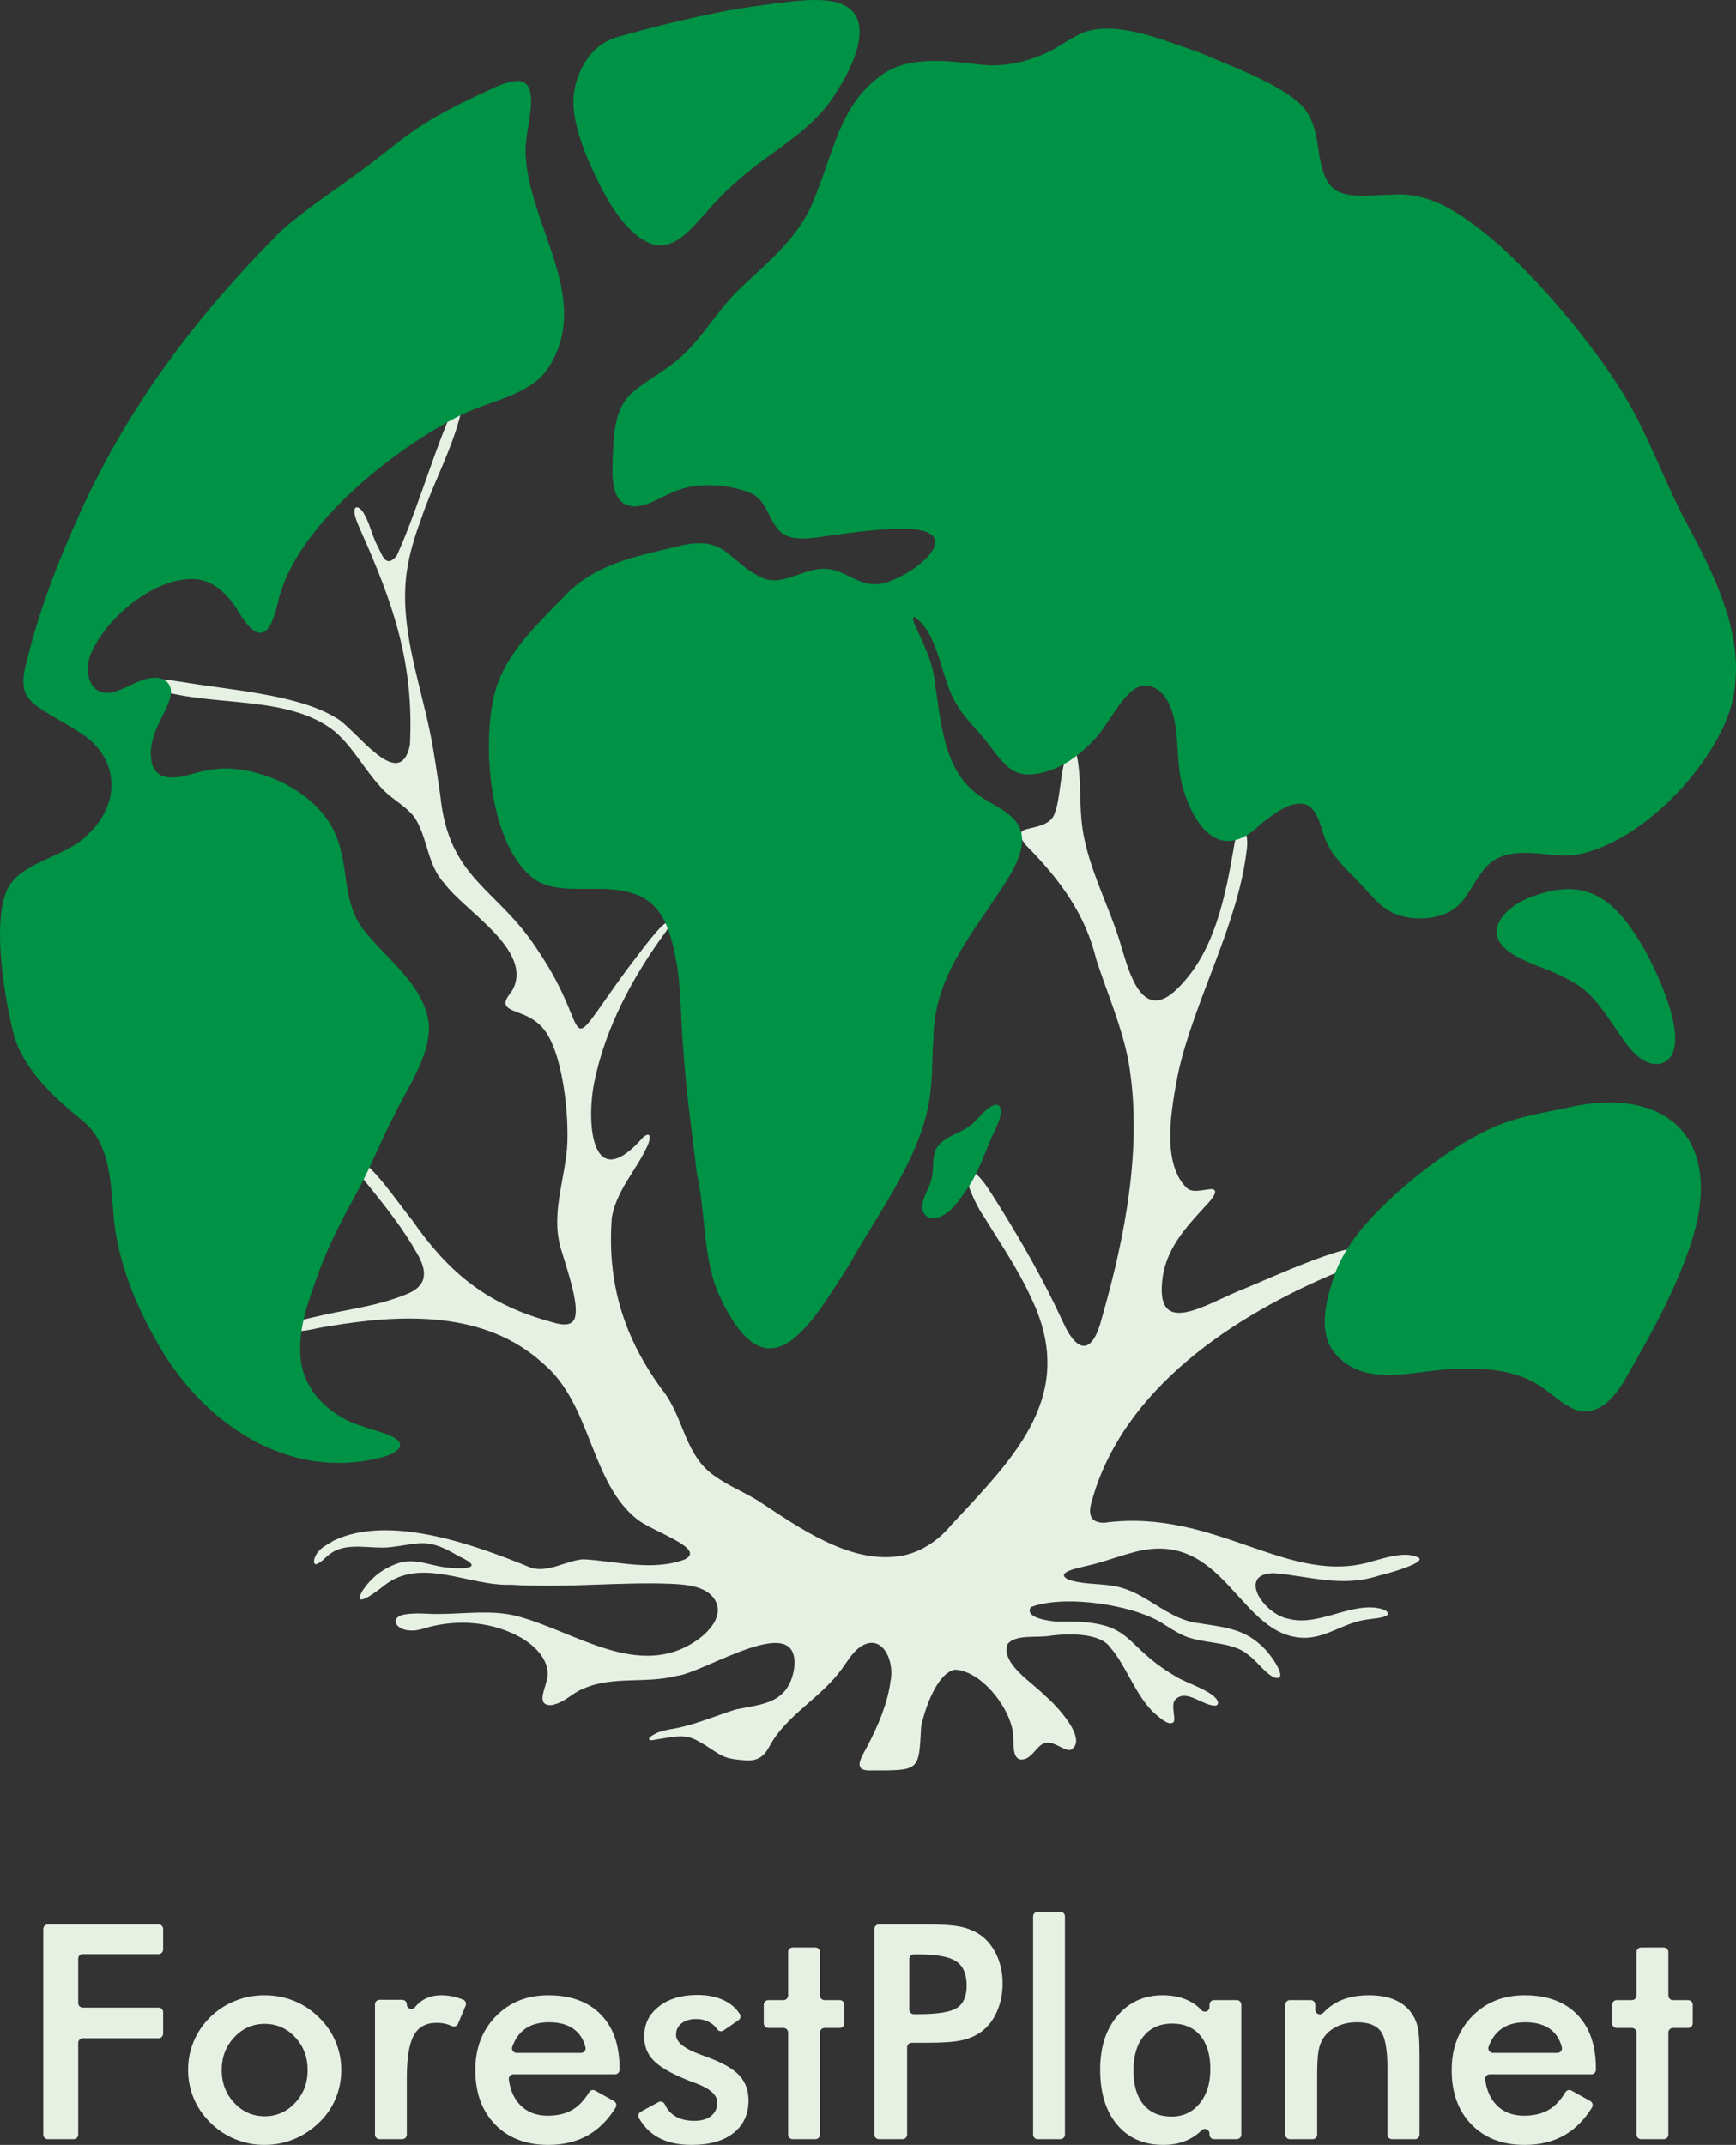 <?xml version="1.0" encoding="UTF-8"?>
<svg id="b" data-name="Layer 2" xmlns="http://www.w3.org/2000/svg" width="538.662" height="665.538" viewBox="0 0 538.662 665.538">
  <rect x="0" y="0" width="538.662" height="665.538" fill="#333333" stroke="none"/>
  <g id="c" data-name="Layer 1">
    <g>
      <g>
        <path d="M400.086,502.352c9.25,2.379,19.81-5.679,28.787-3.067,1.014.373,2.21.878,1.569,1.859-.745.802-3.757,1.016-6.291,1.387-6.692.805-11.993,5.351-18.781,5.658-21.282.567-25.036-35.228-54.727-26.225-4.396,1.193-8.867,2.919-13.407,3.898-2.594.669-10.058,1.963-5.826,4.237,5.072,1.825,11.333,1.015,16.523,2.549,8.485,2.335,14.997,10.069,24.133,11.017,7.18,1.184,13.325,1.555,18.885,6.567,2.951,2.326,8.67,10.532,5.282,10.428-2.614-.08-6.339-5.408-8.71-7.012-4.521-4.062-12.168-3.574-18.128-5.367-2.783-.813-5.237-2.411-7.693-3.933-8.984-6.354-31.223-9.715-41.824-5.694-2.291,3.403,6.138,4.433,8.392,4.527,24.243-.586,19.019,6.684,36.369,16.89,2.97,2.064,12.634,4.803,13.282,8.145.097.499-.282.986-.79,1.009-3.925.177-9.246-5.604-12.645-1.634-1.171,1.833.468,5.759-.359,6.784-1.472,1.209-3.952-1.152-5.869-2.733-5.899-5.405-8.832-14.953-13.849-20.556-2.985-4.261-12.14-4.361-18.447-3.539-4.021.739-10.837-.551-13.338,2.612-2.155,6.046,7.715,11.896,11.381,15.768,4,3.331,13.859,14.03,8.18,17.077-1.318.249-3.349-1.197-5.174-1.872-4.576-1.836-5.276,3.039-8.789,4.623-4.164,1.352-3.647-3.939-3.809-6.309.198-8.104-9.446-21.007-18.096-21.371-5.517,1.046-9.276,11.838-10.495,17.622-.771,14.035-.25,13.66-16.082,13.66-5.571,0-2.022-4.668-.509-7.71,3.218-6.159,6.201-13.116,7.094-20.087,1.36-6.192-2.725-15.571-9.881-10.203-2.145,1.709-3.642,4.337-5.268,6.542-6.396,8.867-17.014,14.205-22.241,23.633-1.66,3.23-3.604,5.059-7.822,4.683-3.843-.342-5.865-.499-8.803-2.431-9.148-6.014-8.686-5.683-19.972-3.816-.963.055-1.423-.445-.3-1.231,1.958-1.348,3.325-1.626,5.698-2.121,7.211-1.095,13.799-4.066,20.696-6.223,8.437-1.671,15.856-1.853,17.9-12.156,2.871-19.595-27.834.961-36.418,1.775-9.291,2.442-19.712-.017-28.644,3.844-4.124,1.617-5.795,4.355-10.097,5.219-4.841.262-2.124-4.78-1.669-7.174,2.016-6.09-3.461-11.402-8.406-14.059-8.089-4.368-17.647-5.306-26.501-3.355-3,.621-4.737,1.692-7.795,1.401-4.277-.392-5.887-4.104-1.308-4.938,4.201-.673,7.097-.036,11.329-.16,7.803-.068,15.788-1.287,23.465.632,18.005,4.659,37.909,20.066,55.935,7.539,3.754-2.571,8.062-7.302,5.951-11.897-2.336-4.947-9.113-5.387-14.005-5.636-16.352-.615-32.685,1.362-49.619.302-13.034.528-27.853-8.877-39.45.317-2.377,1.928-10.035,7.619-6.629,1.517,2.695-3.965,6.066-6.731,10.769-8.416,5.208-1.864,10.039.574,15.065,1.198,4.507.528,13.058.652,4.079-3.459-9.943-5.869-11.383-3.972-21.647-2.774-5.793.575-13.31-1.777-18.286,2.028-1.896,1.323-2.185,2.253-4.171,3.174-.82.272-1.14-.65-.591-2.081,1.265-2.956,3.437-3.603,5.943-5.245,17.446-8.298,44.187,1.521,61.245,8.518,5.414,1.496,10.675-2.229,16.054-2.684,10.369.551,21.264,3.821,31.463.087,6.917-3.305-9.135-8.394-14.347-12.214-14.963-11.413-14.402-36.047-29.579-48.667-18.099-16.464-43.725-15.336-66.397-11.525-3.906.447-9.521,2.561-12.945.924-.347-.371-.055-.883.783-1.392,2.297-1.266,5.247-1.801,7.847-2.427,9.721-2.341,18.773-3.173,27.897-6.835,7.376-2.746,6.999-7.531,3.429-13.414-3.795-6.702-9.106-13.523-13.748-19.29-1.821-2.264-4.036-4.684-4.955-7.413-.7-2.653,2.069-1.393,3.177-.378,5.298,4.79,9.905,11.863,14.296,17.285,10.904,15.722,22.687,25.889,42.285,31.349,3.019.915,8.031,2.568,8.437-2.064.599-4.578-2.418-13.346-4.196-19.304-3.706-10.835.589-21.276,1.555-32.138.752-9.708-1.183-30.525-7.744-37.67-1.801-2.013-4.228-3.392-7.076-4.417-1.4-.568-3.742-1.269-4.172-2.535-.463-1.643,1.23-3.178,2.037-4.528,6.812-12.277-15.075-24.762-21.056-33.131-5.358-5.581-5.172-14.171-9.246-20.436-2.712-3.69-7.442-5.831-10.475-9.384-5.065-5.419-8.633-12.435-14.265-17.286-14.23-11.443-37.118-7.615-54.55-12.847-1.501-.618-2.592-1.441-2.548-2.114,1.309-2.338,7.222-.643,9.635-.457,14.473,2.496,35.521,3.778,47.436,10.943,5.952,2.739,19.918,24.036,23.278,8.714,1.343-25.292-5.085-43.844-15.351-66.783-1.016-2.358-1.906-4.499-1.873-5.817.002-1.794,1.466-1.668,2.801.445,1.965,3.305,2.204,5.627,4.027,9.667,1.636,2.686,2.639,8.078,6.307,3.679,5.424-11.879,10.262-28.011,15.273-40.41.551-1.53,1.392-3.187,2.346-4.326,1.271-1.416,2.286-.867,2.113,1.105-2.794,11.104-8.619,21.52-12.244,32.463-1.952,5.319-3.502,10.297-4.336,15.898-2.462,16.674,3.745,33.442,7.177,50.029,1.281,6.203,2.235,13.216,3.16,19.338,2.616,26.751,18.002,28.883,30.589,48.8,17.541,25.953,6.079,34.639,27.142,5.769,3.192-4.114,8.759-11.894,11.643-14.268,2.438-1.946,1.74.424.753,2.081-10.406,14.158-18.905,29.922-22.397,47.194-2.479,13.158-.531,34.902,15.324,16.655,3.068-2.322,1.804,1.917.987,3.332-3.638,7.573-9.19,13.132-10.784,21.575-1.579,20.546,3.804,37.444,15.56,53.469,6.417,7.889,6.894,19.188,14.93,25.76,4.486,3.626,10.025,5.784,14.916,8.748,12.673,8.38,28.361,19.506,43.674,17.199,6.307-.805,12.196-4.753,16.24-9.681,19.868-21.322,39.581-40.567,24.521-71.032-4.007-8.707-9.643-16.87-14.623-25.023-1.254-1.327-9.007-16.314-2.627-13.196,2.517,1.913,4.394,5.236,6.159,7.93,7.9,12.501,15.095,24.995,21.26,38.419,4.722,10.358,9.308,9.552,12.027-1.287,7.151-24.886,12.895-53.756,8.196-80.038-2.102-10.746-6.571-20.889-9.927-31.282-3.398-14.069-11.387-24.89-21.674-35.264-1.273-1.575-3.215-4.01-.315-5.021,3.401-.933,8.218-1.357,9.227-5.45,1.911-4.678,1.681-17.978,5.263-19.68.601.028,1.174.969,1.557,2.614,1.22,6.219.765,13.1,1.342,19.414,1.171,13.155,7.862,25.036,11.804,37.514,2.382,7.472,6.116,25.35,16.88,15.986,12.756-11.437,16.091-30.132,18.875-46.367,1.646-8.974,4.773-3.215,3.653,2.84-2.774,23.081-16.592,46.958-21.323,69.288-1.92,10.223-5.32,27.708,3.081,35.321,2.163,1.488,6.143-.113,7.814.125,1.792.616-.333,2.861-.983,3.791-6.276,6.893-13.168,13.712-14.573,23.372-2.832,19.754,13.623,8.293,24.942,3.852,6.022-2.299,39.66-18.021,37.403-10.981-.96,2.002-4.737,4.406-7.363,5.409-32.875,13.559-67.513,36.481-77.046,71.567-1.073,3.603-.624,6.549,3.949,6.491,34.849-4.65,57.345,20.256,83.645,11.814,4.29-1.137,10.023-3.048,14.007-.91.522.499-.115,1.162-1.516,1.879-3.226,1.532-7.429,2.762-11.05,3.657-11.484,3.713-21.349.124-32.508-.798-11.48.12-3.159,12.847,4.655,14.171l.187.045Z" fill="#e6f1e4"/>
        <g>
          <path d="M536.654,220.754c-6.399,18.902-29.287,42.52-49.502,44.732-9.275.199-20.897-4.162-27.335,5.164-3.003,3.711-4.681,8.557-8.659,11.389-4.758,3.411-12.786,3.756-18.243,1.527-3.88-1.54-6.568-4.757-9.313-7.756-4.204-4.715-9.192-8.525-11.824-14.217-1.914-3.636-2.249-9.374-5.9-11.622-4.685-2.365-10.994,2.819-14.85,5.899-12.693,12.3-20.928.004-24.286-12.439-2.296-8.959-.094-19.228-5.075-26.901-2.268-3.501-6.598-5.16-10.17-2.335-5.116,4.176-7.811,11.209-12.501,15.866-5.426,5.627-12.33,10.225-20.197,10.274-5.762-.119-8.981-5.467-12.178-9.567-3.17-4.278-7.197-7.588-9.86-12.333-5-8.075-5.099-21.1-12.903-26.957-.631-.2-.699.465-.229,1.837,2.49,5.747,5.809,11.768,6.413,18.267,2.02,12.543,2.574,27.695,14.112,35.502,3.149,2.177,7.073,3.794,9.807,6.463,6.271,5.606,1.953,14.07-1.732,19.89-9.733,15.516-22.393,29.104-22.59,48.496-.48,6.783-.211,13.248-1.353,19.897-3.128,18.045-15.739,34.383-24.577,50.256-13.079,20.635-25.979,42.92-41.28,8.208-4.283-11.521-3.529-23.845-6.156-35.994-1.734-13.844-3.506-26.805-4.424-40.943-.647-8.074-.511-16.282-1.843-24.169-2.95-16.862-7.429-23.667-25.857-23.383-6.103-.05-13.236.524-18.363-3.008-13.659-10.128-16.047-39.882-12.782-55.489,2.422-13.171,12.889-22.782,21.829-31.992,8.984-9.899,21.479-12.496,34.451-15.528,16.535-4.612,16.321,4.886,28.018,9.853,6.602,1.916,12.679-3.722,19.25-3.119,5.537.36,10.086,5.293,15.586,4.734,7.99-.243,28.685-15.226,11.272-17.064-9.006-.432-17.45.851-26.543,2.095-3.745.494-7.824,1.322-11.486.401-6.858-1.643-6.153-10.808-12.224-13.551-6.254-2.78-15.968-3.628-22.865-1.013-4.264,1.503-8.604,4.76-13.12,5.033-8.33-.062-7.191-10.451-6.961-17.18.357-6.777.839-14.134,6.61-18.696,4.614-3.79,10.276-6.604,14.663-10.753,6.595-5.944,10.854-13.659,17.139-20.022,9.605-9.37,19.697-16.695,24.459-29.93,5.467-13.273,7.589-27.377,19.27-36.399,8.341-7.021,21.233-5.422,31.161-4.205,6.327.848,12.741-.138,18.68-2.524,5.399-1.994,7.638-4.246,12.649-6.765,10.545-5.139,26.254,1.949,36.591,5.321,9.981,4.307,22.95,8.776,31.27,15.569,4.622,4.076,5.624,9.183,6.421,15.092.755,4.563,1.715,10.545,5.969,12.719,4.631,2.306,11.575.979,16.88,1.048,11.908-1.041,21.729,6.162,30.687,13.47,13.13,11.033,29.677,30.49,39.635,46.029,9.099,14.179,13.435,28.234,21.478,43.221,9.323,17.323,19.164,37.524,12.936,57.421l-.054.181Z" fill="#009245"/>
          <path d="M171.528,111.753c-5.253,11.046-18.812,12.068-28.638,17.107-20.661,10.331-51.511,34.64-56.653,58.095-2.355,10.068-5.673,13.443-12.045,3.192-3.243-5.513-8.18-10.731-15.034-10.469-12.012.157-26.63,12.376-31.147,23.616-1.627,4.357-.836,11.041,4.54,11.682,5.057.348,10.281-4.753,15.483-4.669,2.594-.109,5.034,1.517,4.997,4.216.084,2.27-1.322,5.118-2.877,8.144-2.002,3.893-3.813,8.347-3.265,12.795.871,7.455,7.866,6.213,13.645,4.434,3.59-.967,7.335-1.631,11.104-1.417,11.501.828,23.604,6.584,30.229,16.277,3.479,5.109,4.576,11.332,5.375,17.408.701,5.759,1.944,11.611,5.434,16.179,7.133,9.238,19.703,17.744,20.467,30.296-.075,9.917-6.755,18.781-10.873,27.501-3.882,7.445-6.972,15.289-10.903,22.666-4.448,8.232-9.097,16.744-12.279,25.475-3.14,8.682-6.653,17.587-5.833,26.874.812,10.654,9.666,18.705,19.551,21.51,3.948,1.546,12.574,2.984,11.205,6.495-2.046,2.545-5.784,3.125-9.112,3.842-28.309,5.367-53.532-13.245-66.699-37.462-6.203-10.866-11.241-23.582-12.724-35.916-1.213-11.043-.539-24.404-10.032-32.019-8.303-6.754-18.197-15.592-21.237-26.782-2.886-11.775-6.307-32.409-2.556-43.389,3.481-10.192,18.517-10.922,25.735-18.639,10.12-9.473,9.674-23.478-2.046-31.105-4.571-3.239-10.982-6.168-14.541-9.077-1.186-.971-2.237-2.097-2.851-3.476-1.615-3.73-.044-8.439.989-12.496,3.825-15.022,9.603-29.576,15.921-43.545,15.218-33.645,36.449-61.318,61.519-86.625,8.223-7.615,17.699-13.525,26.743-20.293,5.397-4.003,10.679-8.469,15.78-11.989,7.693-5.254,16.808-9.497,25.144-13.326,2.606-1.103,6.525-2.355,8.238-1.398,1.645.667,2.386,2.536,2.493,5.076.202,5.138-1.634,10.86-1.703,16.097.168,21.743,19.653,43.854,8.538,64.958l-.081.158Z" fill="#009245"/>
          <path d="M526.788,378.073c-3.707,16.934-14.231,35.531-22.677,50.173-3.53,6.169-9.696,12.68-17.215,8.25-3.323-1.784-6.286-4.796-9.611-6.798-7.013-4.396-15.331-5.171-23.416-4.928-13.034-.421-29.182,6.698-39.299-4.422-5.51-6.231-3.459-15.344-1.193-22.612,2.85-9.8,9.688-17.751,16.954-24.715,9.297-8.82,21.247-17.973,33.563-23.491,7.24-3.045,14.516-4.128,22.227-5.786,26.938-6.299,46.17,5.53,40.704,34.125l-.037.202Z" fill="#009245"/>
          <path d="M515.12,330.081c-4.315.768-8.055-2.939-10.502-6.175-3.753-5.14-7.395-11.522-11.778-15.643-2.12-2.021-4.608-3.572-7.231-4.87-5.68-3.01-13.166-4.725-18.172-8.688-7.994-6.864,1.523-14.587,8.701-16.765,16.471-5.938,25.014,1.509,33.058,14.821,3.764,6.091,17.702,33.857,6.065,37.288l-.142.033Z" fill="#009245"/>
          <path d="M259.391,28.777c-5.331,8.918-14.047,14.68-22.425,20.792-6.599,4.85-12.577,10.156-17.957,16.467-4.638,5.053-9.064,10.9-15.617,10.03-10.235-2.8-16.868-17.316-21.082-26.839-2.316-5.841-4.562-12.248-4.392-18.501.485-8.151,5.122-16.647,13.289-19.134,11.624-3.338,23.204-6.117,35.162-8.43,4.519-.774,8.899-1.4,13.431-1.998,5.938-.696,12.418-1.768,18.457-.736,14.904,2.732,6.717,19.904,1.242,28.181l-.108.168Z" fill="#009245"/>
          <path d="M309.241,349.576c-3.293,6.652-5.177,13.855-9.545,19.914-2.224,3.05-4.411,6.703-8.246,8.153-2.335.976-5.26-.137-5.277-2.836-.16-2.854,1.862-5.561,2.684-8.276.871-2.624.453-5.466.991-8.145.95-5.456,7.452-6.176,11.26-9.175,2.57-1.89,4.306-5.134,7.337-6.308,3.343-.869,1.894,4.606.876,6.486l-.08.187Z" fill="#009245"/>
        </g>
      </g>
      <g>
        <path d="M13.43,662.34v-63.799c0-.786.637-1.422,1.422-1.422h34.346c.786,0,1.422.637,1.422,1.422v6.351c0,.786-.637,1.422-1.422,1.422h-23.512c-.786,0-1.422.637-1.422,1.422v13.771c0,.786.637,1.422,1.422,1.422h23.512c.786,0,1.422.637,1.422,1.422v6.669c0,.786-.637,1.422-1.422,1.422h-23.512c-.786,0-1.422.637-1.422,1.422v28.474c0,.786-.637,1.422-1.422,1.422h-7.989c-.786,0-1.422-.637-1.422-1.422Z" fill="#e6f1e4"/>
        <path d="M58.36,642.231c0-3.156.599-6.138,1.798-8.946,1.199-2.807,2.92-5.303,5.167-7.488,2.215-2.154,4.765-3.808,7.648-4.962,2.883-1.153,5.903-1.73,9.058-1.73,3.247,0,6.305.577,9.173,1.73,2.867,1.154,5.44,2.853,7.716,5.098,2.277,2.216,4.006,4.719,5.189,7.511,1.184,2.793,1.776,5.721,1.776,8.786,0,3.186-.585,6.176-1.752,8.967-1.169,2.793-2.876,5.266-5.122,7.42-2.367,2.277-4.992,3.999-7.875,5.167-2.883,1.168-5.917,1.753-9.105,1.753-3.125,0-6.13-.585-9.013-1.753-2.883-1.167-5.447-2.86-7.693-5.076-2.276-2.246-4.005-4.764-5.189-7.557-1.183-2.792-1.776-5.765-1.776-8.922ZM95.46,642.322c0-4.006-1.291-7.398-3.87-10.175-2.579-2.776-5.736-4.165-9.468-4.165-3.702,0-6.851,1.389-9.446,4.165-2.595,2.777-3.892,6.168-3.892,10.175s1.297,7.397,3.892,10.174c2.595,2.777,5.744,4.165,9.446,4.165s6.851-1.388,9.446-4.165c2.595-2.777,3.893-6.168,3.893-10.174Z" fill="#e6f1e4"/>
        <path d="M126.233,621.939c0,1.362,1.697,1.919,2.554.86.513-.634,1.066-1.182,1.657-1.645,1.744-1.366,3.906-2.048,6.486-2.048,1.396,0,2.769.167,4.12.5.893.221,1.777.508,2.651.862.741.3,1.097,1.149.785,1.884l-2.379,5.612c-.322.759-1.211,1.045-1.951.684-.459-.224-.935-.408-1.428-.553-.986-.288-2.087-.432-3.3-.432-3.277,0-5.63,1.313-7.056,3.937-1.426,2.626-2.14,7.034-2.14,13.225v17.514c0,.786-.637,1.422-1.422,1.422h-7.033c-.786,0-1.422-.637-1.422-1.422v-40.401c0-.786.637-1.422,1.422-1.422h7.033c.786,0,1.422.637,1.422,1.422h0Z" fill="#e6f1e4"/>
        <path d="M190.818,643.641h-31.515c-.856,0-1.529.756-1.416,1.605.435,3.276,1.583,5.89,3.443,7.841,2.154,2.261,5.023,3.391,8.604,3.391,3.186,0,5.841-.667,7.966-2.002,1.83-1.151,3.459-2.91,4.884-5.278.392-.652,1.236-.871,1.901-.5l5.825,3.247c.714.398.941,1.313.511,2.008-2.286,3.693-5.036,6.492-8.25,8.399-3.582,2.124-7.785,3.187-12.61,3.187-6.92,0-12.428-2.109-16.525-6.327-4.097-4.218-6.146-9.848-6.146-16.889,0-6.768,2.117-12.329,6.351-16.684,4.233-4.355,9.673-6.532,16.32-6.532,6.948,0,12.365,1.988,16.251,5.963,3.884,3.977,5.827,9.545,5.827,16.707v.443c0,.786-.637,1.422-1.422,1.422ZM180.286,636.995c.909,0,1.611-.847,1.39-1.729-.566-2.26-1.642-4.043-3.229-5.349-1.973-1.624-4.673-2.436-8.103-2.436-3.248,0-5.857.79-7.829,2.367-1.55,1.239-2.734,2.974-3.553,5.205-.345.94.327,1.942,1.328,1.942h19.996Z" fill="#e6f1e4"/>
        <path d="M198.807,655.257l5.501-2.995c.745-.405,1.646-.06,1.997.712.649,1.43,1.591,2.568,2.824,3.414,1.639,1.122,3.748,1.683,6.327,1.683,2.215,0,3.953-.507,5.213-1.525,1.259-1.016,1.888-2.404,1.888-4.165,0-2.337-2.246-4.34-6.737-6.009-1.518-.546-2.686-1.002-3.505-1.366-4.613-1.912-7.838-3.854-9.673-5.827-2.33-2.502-3.181-5.687-2.557-9.556.303-1.879,1.108-3.667,2.351-5.109,3.161-3.668,7.82-5.501,13.976-5.501,3.338,0,6.198.614,8.581,1.843,1.948,1.005,3.465,2.361,4.551,4.066.408.641.219,1.497-.407,1.928l-4.619,3.179c-.65.447-1.543.282-1.977-.376-.515-.779-1.199-1.435-2.054-1.968-1.29-.804-2.785-1.207-4.484-1.207-1.882,0-3.391.448-4.529,1.343-1.138.896-1.707,2.087-1.707,3.574,0,2.246,2.55,4.295,7.648,6.145,1.608.577,2.852,1.048,3.733,1.412,3.975,1.578,6.821,3.361,8.536,5.348,1.714,1.988,2.572,4.469,2.572,7.443,0,4.31-1.564,7.686-4.689,10.129-3.126,2.443-7.436,3.665-12.928,3.665-4.218,0-7.723-.79-10.515-2.367-2.406-1.359-4.361-3.339-5.865-5.939-.402-.696-.155-1.591.551-1.975Z" fill="#e6f1e4"/>
        <path d="M244.544,662.34v-31.66c0-.786-.637-1.422-1.422-1.422h-4.712c-.786,0-1.422-.637-1.422-1.422v-5.804c0-.786.637-1.422,1.422-1.422h4.712c.786,0,1.422-.637,1.422-1.422v-13.497c0-.786.637-1.422,1.422-1.422h7.034c.786,0,1.422.637,1.422,1.422v13.497c0,.786.637,1.422,1.422,1.422h4.712c.786,0,1.422.637,1.422,1.422v5.804c0,.786-.637,1.422-1.422,1.422h-4.712c-.786,0-1.422.637-1.422,1.422v31.66c0,.786-.637,1.422-1.422,1.422h-7.034c-.786,0-1.422-.637-1.422-1.422Z" fill="#e6f1e4"/>
        <path d="M281.462,635.276v27.063c0,.786-.637,1.422-1.422,1.422h-7.306c-.786,0-1.422-.637-1.422-1.422v-63.799c0-.786.637-1.422,1.422-1.422h14.965c4.856,0,8.429.267,10.721.797,2.291.532,4.286,1.405,5.986,2.618,2.093,1.547,3.733,3.635,4.916,6.259,1.184,2.625,1.776,5.516,1.776,8.672s-.592,6.07-1.776,8.741c-1.183,2.67-2.822,4.765-4.916,6.282-1.7,1.214-3.695,2.079-5.986,2.595-2.292.516-5.865.773-10.721.773h-4.814c-.786,0-1.422.637-1.422,1.422ZM282.145,623.555c0,.786.637,1.422,1.422,1.422h1.355c6.009,0,10.015-.652,12.017-1.958,2.003-1.304,3.005-3.611,3.005-6.919,0-3.551-1.069-6.055-3.209-7.511s-6.077-2.185-11.813-2.185h-1.355c-.786,0-1.422.637-1.422,1.422v15.728Z" fill="#e6f1e4"/>
        <path d="M320.566,662.34v-67.713c0-.786.637-1.422,1.422-1.422h7.033c.786,0,1.422.637,1.422,1.422v67.713c0,.786-.637,1.422-1.422,1.422h-7.033c-.786,0-1.422-.637-1.422-1.422Z" fill="#e6f1e4"/>
        <path d="M383.739,663.762h-7.034c-.786,0-1.422-.637-1.422-1.422v-.33c0-1.252-1.503-1.892-2.402-1.021-1.157,1.12-2.412,2.03-3.765,2.728-2.352,1.213-5.046,1.821-8.08,1.821-6.1,0-10.903-2.087-14.408-6.26-3.505-4.172-5.258-9.885-5.258-17.139,0-6.889,1.79-12.45,5.372-16.684,3.581-4.234,8.254-6.35,14.02-6.35,3.521,0,6.532.736,9.037,2.207,1.135.667,2.13,1.467,2.987,2.399.892.97,2.497.39,2.497-.928v-.754c0-.786.637-1.422,1.422-1.422h7.034c.786,0,1.422.637,1.422,1.422v40.31c0,.786-.637,1.422-1.422,1.422ZM375.557,642.048c0-4.461-1.04-7.935-3.119-10.424-2.079-2.489-4.984-3.733-8.717-3.733s-6.669,1.282-8.808,3.846-3.21,6.122-3.21,10.674c0,4.583,1.031,8.119,3.096,10.607,2.063,2.489,4.977,3.733,8.74,3.733,3.551,0,6.441-1.35,8.672-4.051,2.231-2.701,3.346-6.252,3.346-10.652Z" fill="#e6f1e4"/>
        <path d="M398.819,662.34v-40.31c0-.786.637-1.422,1.422-1.422h6.441c.786,0,1.422.637,1.422,1.422v1.566c0,1.283,1.562,1.904,2.448.975,1.375-1.441,2.88-2.58,4.517-3.417,2.67-1.366,5.917-2.048,9.741-2.048,3.217,0,5.956.508,8.217,1.525,2.261,1.017,4.029,2.527,5.303,4.529.758,1.184,1.305,2.565,1.639,4.143.334,1.578.5,4.34.5,8.285v24.752c0,.786-.637,1.422-1.422,1.422h-7.124c-.786,0-1.422-.637-1.422-1.422v-20.747c0-5.674-.691-9.446-2.071-11.312-1.382-1.867-3.832-2.8-7.352-2.8-2.306,0-4.362.426-6.168,1.274-1.805.85-3.224,2.048-4.256,3.596-.729,1.032-1.237,2.36-1.525,3.984-.288,1.624-.433,4.21-.433,7.761v18.243c0,.786-.637,1.422-1.422,1.422h-7.033c-.786,0-1.422-.637-1.422-1.422Z" fill="#e6f1e4"/>
        <path d="M493.765,643.641h-31.515c-.856,0-1.529.756-1.416,1.605.435,3.276,1.583,5.89,3.443,7.841,2.154,2.261,5.023,3.391,8.604,3.391,3.186,0,5.841-.667,7.966-2.002,1.83-1.151,3.459-2.91,4.884-5.278.392-.652,1.236-.871,1.901-.5l5.825,3.247c.714.398.941,1.313.511,2.008-2.286,3.693-5.036,6.492-8.25,8.399-3.582,2.124-7.785,3.187-12.61,3.187-6.92,0-12.428-2.109-16.525-6.327-4.097-4.218-6.146-9.848-6.146-16.889,0-6.768,2.117-12.329,6.351-16.684,4.233-4.355,9.673-6.532,16.32-6.532,6.948,0,12.365,1.988,16.251,5.963,3.884,3.977,5.827,9.545,5.827,16.707v.443c0,.786-.637,1.422-1.422,1.422ZM483.233,636.995c.909,0,1.611-.847,1.39-1.729-.566-2.26-1.642-4.043-3.229-5.349-1.973-1.624-4.673-2.436-8.103-2.436-3.248,0-5.857.79-7.829,2.367-1.55,1.239-2.734,2.974-3.553,5.205-.345.94.327,1.942,1.328,1.942h19.996Z" fill="#e6f1e4"/>
        <path d="M507.797,662.34v-31.66c0-.786-.637-1.422-1.422-1.422h-4.712c-.786,0-1.422-.637-1.422-1.422v-5.804c0-.786.637-1.422,1.422-1.422h4.712c.786,0,1.422-.637,1.422-1.422v-13.497c0-.786.637-1.422,1.422-1.422h7.034c.786,0,1.422.637,1.422,1.422v13.497c0,.786.637,1.422,1.422,1.422h4.712c.786,0,1.422.637,1.422,1.422v5.804c0,.786-.637,1.422-1.422,1.422h-4.712c-.786,0-1.422.637-1.422,1.422v31.66c0,.786-.637,1.422-1.422,1.422h-7.034c-.786,0-1.422-.637-1.422-1.422Z" fill="#e6f1e4"/>
      </g>
    </g>
  </g>
</svg>